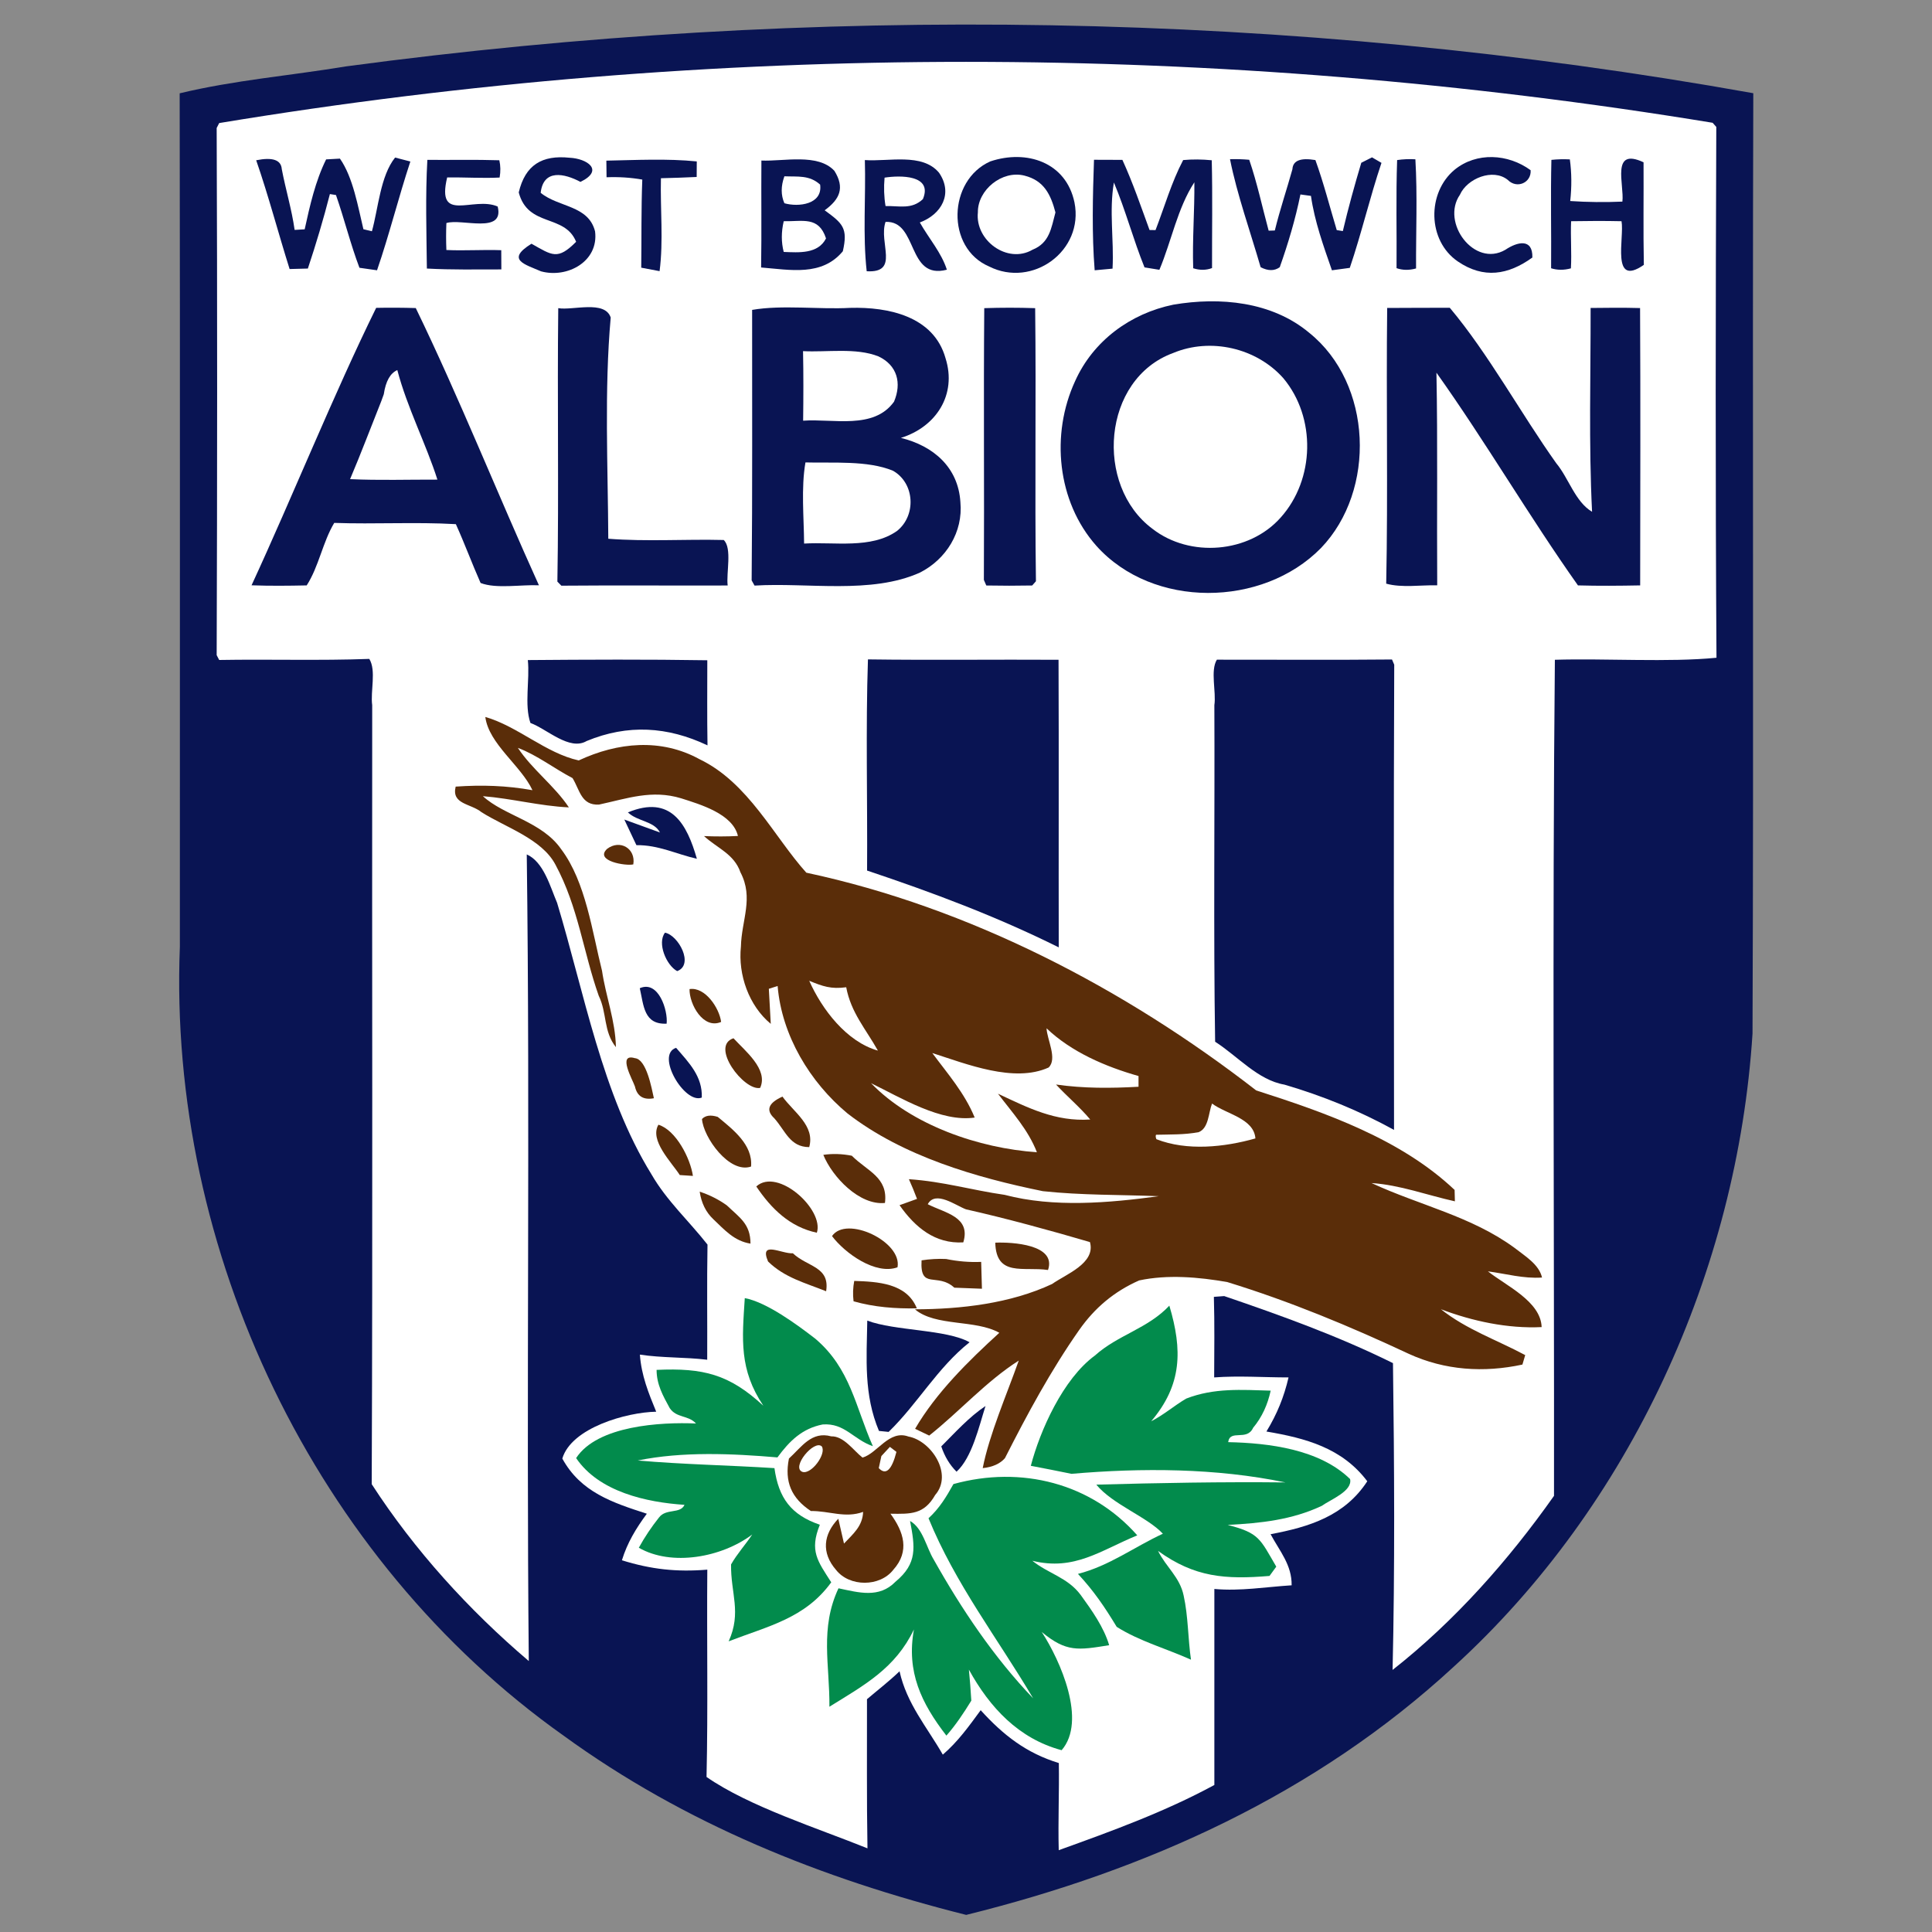 <?xml version="1.0" encoding="UTF-8" standalone="no"?>
<svg
   xmlns:dc="http://purl.org/dc/elements/1.1/"
   xmlns:cc="http://creativecommons.org/ns#"
   xmlns:rdf="http://www.w3.org/1999/02/22-rdf-syntax-ns#"
   xmlns:svg="http://www.w3.org/2000/svg"
   xmlns="http://www.w3.org/2000/svg"
   xmlns:sodipodi="http://sodipodi.sourceforge.net/DTD/sodipodi-0.dtd"
   xmlns:inkscape="http://www.inkscape.org/namespaces/inkscape"
   inkscape:version="1.0 (4035a4f, 2020-05-01)"
   sodipodi:docname="74.svg"
   id="svg5329"
   height="200.0pt"
   width="200.0pt"
   viewBox="0 0 200 200"
   version="1.1">
  <rect x="0" y="0" width="200" height="200" fill="#808080" stroke="none"/>
  <defs
     id="defs5333" />
  <sodipodi:namedview
     inkscape:current-layer="svg5329"
     inkscape:cy="133.33333"
     inkscape:cx="133.33333"
     inkscape:zoom="1.75125"
     showgrid="false"
     id="namedview5331"
     inkscape:window-height="480"
     inkscape:window-width="640"
     inkscape:pageshadow="2"
     inkscape:pageopacity="0"
     guidetolerance="10"
     gridtolerance="10"
     objecttolerance="10"
     borderopacity="1"
     bordercolor="#666666"
     pagecolor="#ffffff" />
  <path
     style="fill:#ffffff;fill-opacity:0.081"
     id="path5203"
     fill="#ffffff"
     d="M 0.00 0.00 L 200.00 0.00 L 200.00 200.00 L 0.00 200.00 L 0.00 0.00 Z" />
  <path
     id="path5205"
     fill="#091453"
     d="M 181.50 9.65 C 181.40 42.08 181.55 74.57 181.42 107.00 C 179.85 131.56 168.77 155.88 150.51 172.52 C 136.21 185.72 118.76 193.59 100.02 198.23 C 85.05 194.47 70.90 188.80 58.35 179.68 C 32.57 161.40 17.37 129.48 18.62 98.00 C 18.61 68.56 18.65 39.11 18.60 9.66 C 24.24 8.30 30.11 7.82 35.84 6.87 C 84.04 0.40 133.61 1.07 181.50 9.65 Z" />
  <path
     id="path5207"
     fill="#ffffff"
     d="M 177.29 12.71 L 177.67 13.14 C 177.60 31.45 177.57 49.78 177.69 68.09 C 172.73 68.58 166.15 68.14 160.96 68.30 C 160.69 95.59 160.90 127.12 160.87 154.85 C 156.16 161.52 150.59 167.82 144.16 172.87 C 144.40 162.39 144.34 151.60 144.20 141.11 C 138.56 138.32 132.68 136.20 126.73 134.17 L 125.66 134.25 C 125.74 137.03 125.70 139.81 125.69 142.59 C 128.26 142.40 130.81 142.59 133.39 142.59 C 132.91 144.64 132.20 146.38 131.10 148.19 C 135.17 148.88 138.94 149.89 141.54 153.34 C 139.20 156.93 135.53 158.07 131.53 158.82 C 132.48 160.59 133.74 162.00 133.71 164.11 C 131.01 164.28 128.43 164.73 125.71 164.49 C 125.70 171.24 125.72 178.03 125.71 184.78 C 120.61 187.55 115.05 189.57 109.60 191.53 C 109.52 188.53 109.66 185.51 109.61 182.51 C 106.24 181.48 103.86 179.62 101.52 177.04 C 100.31 178.69 99.16 180.30 97.60 181.64 C 95.94 178.75 93.87 176.38 93.12 173.01 C 92.05 174.04 90.88 174.94 89.75 175.90 C 89.76 181.04 89.71 186.20 89.80 191.34 C 84.69 189.27 77.54 187.01 73.14 183.95 C 73.30 176.80 73.16 169.64 73.22 162.49 C 70.04 162.75 67.41 162.46 64.38 161.52 C 64.94 159.70 65.83 158.23 66.96 156.70 C 63.41 155.55 60.12 154.48 58.21 150.99 C 59.15 147.80 64.88 146.19 67.93 146.14 C 67.12 144.17 66.40 142.39 66.24 140.23 C 68.56 140.58 70.88 140.48 73.21 140.76 C 73.23 136.79 73.17 132.82 73.24 128.84 C 71.32 126.39 69.01 124.30 67.43 121.55 C 62.33 113.30 60.46 102.67 57.67 93.46 C 56.96 91.80 56.28 89.22 54.53 88.45 C 54.89 116.25 54.47 144.14 54.74 171.95 C 48.55 166.69 42.89 160.46 38.48 153.64 C 38.59 126.77 38.50 99.88 38.53 73.00 C 38.33 71.57 38.97 69.41 38.23 68.21 C 33.05 68.40 27.87 68.23 22.69 68.32 L 22.43 67.82 C 22.49 49.63 22.50 31.44 22.43 13.25 L 22.69 12.74 C 73.82 4.28 126.16 4.31 177.29 12.71 Z" />
  <path
     id="path5209"
     fill="#091453"
     d="M 44.24 16.55 C 46.72 16.57 49.21 16.51 51.69 16.59 C 51.82 17.16 51.83 17.75 51.72 18.38 C 49.92 18.47 48.10 18.34 46.29 18.37 C 45.13 23.20 49.01 20.27 51.52 21.38 C 52.24 24.28 47.77 22.59 46.21 23.09 C 46.17 24.03 46.17 24.96 46.21 25.88 C 48.10 25.97 50.00 25.83 51.89 25.90 L 51.90 27.89 C 49.33 27.89 46.75 27.94 44.19 27.80 C 44.15 24.08 44.03 20.25 44.24 16.55 Z" />
  <path
     id="path5211"
     fill="#091453"
     d="M 58.97 16.33 C 60.73 16.41 62.61 17.60 60.09 18.83 C 58.41 17.94 56.25 17.48 55.97 19.96 C 57.82 21.48 60.91 21.23 61.60 23.95 C 62.00 27.07 58.73 28.83 56.01 28.09 C 54.31 27.35 52.34 26.89 55.02 25.23 C 57.17 26.44 57.72 26.96 59.64 25.03 C 58.46 22.11 54.66 23.57 53.70 19.92 C 54.37 17.07 56.12 16.03 58.97 16.33 Z" />
  <path
     id="path5213"
     fill="#091453"
     d="M 102.51 16.71 C 106.27 15.45 110.36 16.78 111.23 20.96 C 112.23 25.98 106.86 29.85 102.38 27.58 C 97.91 25.66 98.12 18.67 102.51 16.71 Z" />
  <path
     id="path5215"
     fill="#091453"
     d="M 122.48 16.57 C 123.45 16.48 124.44 16.49 125.44 16.59 C 125.53 20.30 125.46 24.03 125.47 27.75 C 124.86 27.98 124.21 27.99 123.52 27.77 C 123.42 24.80 123.67 21.84 123.64 18.87 C 121.89 21.55 121.27 24.96 120.02 27.93 L 118.48 27.68 C 117.31 24.79 116.52 21.76 115.31 18.89 C 114.80 21.88 115.33 24.80 115.17 27.81 L 113.32 27.98 C 113.02 24.26 113.12 20.28 113.25 16.54 L 116.19 16.55 C 117.27 18.91 118.11 21.38 119.00 23.81 L 119.62 23.82 C 120.55 21.41 121.28 18.85 122.48 16.57 Z" />
  <path
     id="path5217"
     fill="#091453"
     d="M 127.33 16.48 C 128.00 16.46 128.66 16.48 129.32 16.54 C 130.14 18.94 130.67 21.44 131.33 23.88 L 131.97 23.86 C 132.49 21.72 133.20 19.64 133.79 17.52 C 133.84 16.62 134.63 16.31 136.17 16.57 C 137.03 18.95 137.65 21.40 138.38 23.82 L 139.01 23.92 C 139.57 21.54 140.22 19.19 140.92 16.85 L 142.03 16.29 L 143.01 16.86 C 141.80 20.45 140.95 24.14 139.73 27.73 L 137.88 27.98 C 137.01 25.48 136.08 22.90 135.71 20.28 L 134.62 20.13 C 134.10 22.69 133.35 25.20 132.48 27.66 C 131.93 28.06 131.27 28.06 130.50 27.66 C 129.46 24.06 128.04 20.08 127.33 16.48 Z" />
  <path
     id="path5219"
     fill="#091453"
     d="M 146.52 16.49 C 146.74 20.21 146.57 24.05 146.59 27.79 C 145.87 27.99 145.19 27.98 144.57 27.76 C 144.60 24.03 144.50 20.29 144.63 16.57 C 145.24 16.48 145.87 16.45 146.52 16.49 Z" />
  <path
     id="path5221"
     fill="#091453"
     d="M 158.45 17.62 C 158.54 18.91 157.03 19.59 156.08 18.62 C 154.55 17.39 151.88 18.47 151.13 20.16 C 149.14 23.04 152.62 27.73 155.83 25.86 C 157.06 25.03 158.68 24.63 158.63 26.66 C 156.12 28.47 153.58 28.88 150.92 27.07 C 147.75 24.91 147.71 19.95 150.58 17.57 C 152.85 15.72 156.12 15.91 158.45 17.62 Z" />
  <path
     id="path5223"
     fill="#091453"
     d="M 162.51 16.50 C 162.70 17.89 162.71 19.33 162.55 20.81 C 164.34 20.93 166.14 20.95 167.95 20.87 C 168.16 19.13 166.72 15.20 170.14 16.80 C 170.16 20.34 170.10 23.88 170.17 27.42 C 166.73 29.80 168.17 24.62 167.86 22.90 C 166.12 22.86 164.38 22.87 162.64 22.90 C 162.57 24.53 162.71 26.15 162.62 27.78 C 161.89 27.98 161.20 27.97 160.57 27.77 C 160.60 24.03 160.51 20.28 160.60 16.55 C 161.24 16.48 161.88 16.47 162.51 16.50 Z" />
  <path
     id="path5225"
     fill="#091453"
     d="M 26.52 16.59 C 28.22 16.25 29.10 16.55 29.17 17.51 C 29.57 19.62 30.20 21.67 30.50 23.80 L 31.54 23.74 C 32.07 21.31 32.65 18.74 33.76 16.50 L 35.19 16.42 C 36.55 18.36 37.06 21.41 37.62 23.73 L 38.50 23.94 C 39.16 21.58 39.37 18.22 40.90 16.31 L 42.48 16.72 C 41.25 20.44 40.31 24.26 39.03 27.98 L 37.21 27.72 C 36.28 25.27 35.65 22.68 34.78 20.19 L 34.15 20.09 C 33.49 22.67 32.71 25.28 31.87 27.80 L 29.98 27.85 C 28.80 24.11 27.81 20.31 26.52 16.59 Z" />
  <path
     id="path5227"
     fill="#091453"
     d="M 62.77 16.63 C 65.85 16.57 69.08 16.40 72.13 16.71 L 72.12 18.32 C 70.89 18.38 69.65 18.42 68.42 18.45 C 68.34 21.63 68.69 24.92 68.28 28.07 L 66.38 27.71 C 66.42 24.67 66.37 21.63 66.49 18.59 C 65.30 18.38 64.07 18.30 62.79 18.35 L 62.77 16.63 Z" />
  <path
     id="path5229"
     fill="#091453"
     d="M 78.82 16.62 C 81.13 16.72 84.68 15.84 86.38 17.69 C 87.47 19.45 86.94 20.62 85.37 21.77 C 87.23 23.13 87.80 23.60 87.25 26.01 C 85.07 28.63 81.81 27.93 78.79 27.69 C 78.85 24.00 78.79 20.31 78.82 16.62 Z" />
  <path
     id="path5231"
     fill="#091453"
     d="M 89.53 16.57 C 91.97 16.75 95.46 15.80 97.20 17.87 C 98.69 20.02 97.48 22.19 95.22 23.03 C 96.15 24.68 97.45 26.14 98.02 27.92 C 93.84 29.01 95.08 22.82 91.67 22.97 C 90.93 25.13 93.17 28.28 89.72 28.08 C 89.30 24.31 89.64 20.38 89.53 16.57 Z" />
  <path
     id="path5233"
     fill="#ffffff"
     d="M 81.20 18.25 C 82.59 18.31 83.78 18.10 84.90 19.11 C 85.18 21.16 82.66 21.46 81.20 21.04 C 80.83 20.20 80.83 19.27 81.20 18.25 Z" />
  <path
     id="path5235"
     fill="#ffffff"
     d="M 91.57 18.39 C 93.15 18.14 96.59 18.08 95.54 20.61 C 94.38 21.71 93.11 21.30 91.67 21.33 C 91.51 20.37 91.48 19.39 91.57 18.39 Z" />
  <path
     id="path5237"
     fill="#ffffff"
     d="M 106.05 18.18 C 108.08 18.69 108.77 20.14 109.26 21.99 C 108.82 23.63 108.65 25.14 106.89 25.85 C 104.29 27.36 100.92 24.89 101.23 21.98 C 101.20 19.66 103.74 17.59 106.05 18.18 Z" />
  <path
     id="path5239"
     fill="#ffffff"
     d="M 81.13 22.90 C 83.11 22.94 84.75 22.36 85.51 24.68 C 84.68 26.31 82.70 26.14 81.13 26.08 C 80.87 25.08 80.87 24.02 81.13 22.90 Z" />
  <path
     id="path5241"
     fill="#091453"
     d="M 88.01 31.87 C 91.95 31.76 96.66 32.73 97.88 37.08 C 99.08 40.86 96.90 44.20 93.26 45.33 C 96.63 46.16 99.20 48.38 99.42 51.98 C 99.71 55.07 97.95 57.89 95.24 59.27 C 90.19 61.55 83.60 60.28 78.11 60.62 L 77.81 60.08 C 77.90 50.75 77.85 41.42 77.86 32.08 C 80.98 31.54 84.77 32.05 88.01 31.87 Z" />
  <path
     id="path5243"
     fill="#091453"
     d="M 121.46 31.54 C 126.28 30.72 131.66 31.21 135.53 34.45 C 142.08 39.71 142.49 50.76 136.74 56.74 C 130.69 62.90 119.34 63.03 113.50 56.51 C 109.42 51.92 108.75 44.95 111.30 39.44 C 113.17 35.28 117.02 32.45 121.46 31.54 Z" />
  <path
     id="path5245"
     fill="#091453"
     d="M 38.94 31.87 C 40.31 31.84 41.68 31.85 43.04 31.89 C 47.51 41.10 51.53 51.19 55.79 60.59 C 53.96 60.50 51.38 60.98 49.75 60.35 C 48.86 58.34 48.10 56.27 47.19 54.26 C 43.03 54.02 38.78 54.28 34.60 54.13 C 33.40 56.13 33.01 58.64 31.75 60.60 C 29.85 60.64 27.94 60.66 26.04 60.59 C 30.29 51.39 34.56 40.77 38.94 31.87 Z" />
  <path
     id="path5247"
     fill="#091453"
     d="M 57.79 31.90 C 59.28 32.16 62.61 31.04 63.22 32.87 C 62.55 40.41 62.93 48.20 62.97 55.77 C 66.93 56.08 70.95 55.80 74.92 55.90 C 75.81 56.74 75.16 59.35 75.33 60.61 C 69.60 60.63 63.85 60.58 58.11 60.63 L 57.70 60.21 C 57.86 50.78 57.68 41.33 57.79 31.90 Z" />
  <path
     id="path5249"
     fill="#091453"
     d="M 101.89 31.90 C 103.65 31.84 105.41 31.84 107.16 31.90 C 107.27 41.32 107.11 50.75 107.24 60.17 L 106.85 60.61 C 105.27 60.64 103.68 60.64 102.10 60.61 L 101.85 60.03 C 101.90 50.66 101.81 41.27 101.89 31.90 Z" />
  <path
     id="path5251"
     fill="#091453"
     d="M 143.60 31.88 C 145.76 31.86 147.92 31.87 150.08 31.86 C 154.08 36.62 157.43 42.79 161.10 47.95 C 162.40 49.51 163.05 51.93 164.81 52.98 C 164.46 45.97 164.67 38.91 164.66 31.88 C 166.36 31.86 168.07 31.84 169.78 31.89 C 169.83 41.37 169.80 51.11 169.79 60.60 C 167.65 60.64 165.49 60.66 163.35 60.60 C 158.30 53.47 153.75 45.67 148.70 38.58 C 148.84 45.87 148.73 53.23 148.78 60.59 C 147.09 60.55 145.12 60.87 143.50 60.42 C 143.69 50.91 143.49 41.39 143.60 31.88 Z" />
  <path
     id="path5253"
     fill="#ffffff"
     d="M 121.45 36.54 C 125.33 34.92 130.07 36.02 132.85 39.15 C 136.26 43.23 136.11 49.63 132.58 53.57 C 129.31 57.27 123.17 57.76 119.30 54.74 C 113.28 50.27 114.08 39.23 121.45 36.54 Z" />
  <path
     id="path5255"
     fill="#ffffff"
     d="M 83.13 36.35 C 85.61 36.48 88.60 35.97 90.93 36.89 C 92.89 37.81 93.36 39.66 92.55 41.58 C 90.45 44.51 86.24 43.32 83.14 43.55 C 83.17 41.15 83.18 38.75 83.13 36.35 Z" />
  <path
     id="path5257"
     fill="#ffffff"
     d="M 41.13 38.31 C 42.14 42.17 44.11 45.97 45.28 49.65 C 42.27 49.64 39.25 49.74 36.24 49.60 C 37.38 46.92 38.40 44.20 39.48 41.50 L 39.73 40.81 C 39.93 39.46 40.40 38.63 41.13 38.31 Z" />
  <path
     id="path5259"
     fill="#ffffff"
     d="M 83.38 47.87 C 86.18 47.95 89.81 47.64 92.44 48.73 C 94.71 50.02 94.87 53.37 92.85 54.97 C 90.17 56.85 86.37 56.08 83.24 56.27 C 83.22 53.56 82.92 50.51 83.38 47.87 Z" />
  <path
     id="path5261"
     fill="#091453"
     d="M 89.85 68.26 C 96.41 68.35 103.03 68.26 109.58 68.30 C 109.62 78.16 109.58 88.19 109.60 98.07 C 103.14 94.86 96.57 92.40 89.76 90.12 C 89.81 82.95 89.61 75.37 89.85 68.26 Z" />
  <path
     id="path5263"
     fill="#091453"
     d="M 125.97 68.29 C 132.01 68.28 138.06 68.33 144.10 68.27 L 144.33 68.81 C 144.26 84.86 144.30 100.92 144.31 116.97 C 140.73 114.99 136.89 113.43 132.96 112.28 C 130.21 111.81 128.12 109.33 125.79 107.84 C 125.61 96.53 125.76 84.41 125.71 73.00 C 125.92 71.62 125.27 69.43 125.97 68.29 Z" />
  <path
     id="path5265"
     fill="#091453"
     d="M 54.64 68.33 C 60.82 68.28 67.04 68.25 73.22 68.35 C 73.22 71.29 73.19 74.22 73.24 77.16 C 69.11 75.20 64.98 74.95 60.73 76.71 C 58.95 77.76 56.61 75.46 54.91 74.84 C 54.26 72.98 54.86 70.36 54.64 68.33 Z" />
  <path
     id="path5267"
     fill="#5a2d09"
     d="M 50.24 74.22 C 53.59 75.18 56.50 77.97 59.91 78.72 C 63.93 76.84 68.42 76.40 72.41 78.59 C 77.48 81.02 80.12 86.62 83.47 90.34 C 100.35 93.94 116.46 102.34 130.04 112.88 C 137.19 115.17 145.00 117.90 150.58 123.18 L 150.61 124.36 C 147.75 123.73 144.92 122.66 141.98 122.47 C 146.99 124.79 152.32 125.90 156.80 129.19 C 157.85 130.02 159.32 130.88 159.63 132.25 C 157.70 132.38 155.92 131.86 154.03 131.61 C 155.89 133.09 159.50 134.71 159.59 137.38 C 156.07 137.55 152.44 136.77 149.16 135.53 C 151.84 137.65 154.92 138.69 157.89 140.28 L 157.60 141.26 C 153.59 142.12 149.58 141.86 145.84 140.15 C 139.73 137.29 133.50 134.70 127.05 132.72 C 124.10 132.20 120.87 131.92 117.92 132.55 C 115.33 133.70 113.33 135.38 111.71 137.69 C 108.78 141.87 106.33 146.41 104.03 150.95 C 103.53 151.52 102.77 151.87 101.73 151.98 C 102.41 148.50 104.23 144.33 105.46 140.85 C 102.09 142.99 99.32 146.13 96.19 148.61 L 94.73 147.91 C 96.90 144.18 100.26 140.88 103.45 137.97 C 100.96 136.57 96.86 137.35 94.71 135.54 C 99.46 135.53 104.60 134.94 108.91 132.92 C 110.33 131.91 113.45 130.78 112.83 128.58 C 108.86 127.41 104.02 126.09 100.00 125.19 C 98.93 124.79 96.83 123.20 96.04 124.66 C 97.81 125.57 100.53 125.95 99.72 128.61 C 96.79 128.78 94.73 127.05 93.12 124.76 L 94.93 124.11 C 94.67 123.42 94.39 122.74 94.09 122.07 C 97.66 122.31 100.58 123.20 104.00 123.69 C 109.09 125.03 114.78 124.53 119.96 123.83 C 115.95 123.67 111.96 123.74 107.96 123.31 C 101.04 121.90 93.47 119.70 87.74 115.27 C 83.84 112.03 80.92 107.18 80.50 102.07 L 79.59 102.36 L 79.79 105.99 C 77.52 104.11 76.39 100.90 76.70 97.99 C 76.76 95.24 78.05 92.97 76.65 90.30 C 75.99 88.40 74.27 87.82 72.88 86.55 C 74.05 86.60 75.23 86.60 76.39 86.54 C 75.86 84.25 72.48 83.27 70.51 82.64 C 67.47 81.72 64.94 82.66 62.01 83.29 C 60.17 83.39 60.03 81.80 59.27 80.55 C 57.37 79.56 55.61 78.17 53.61 77.42 C 55.10 79.67 57.39 81.33 58.89 83.58 C 55.88 83.44 52.99 82.66 49.99 82.42 C 52.19 84.45 56.11 85.04 58.10 87.92 C 60.64 91.29 61.31 96.49 62.32 100.49 C 62.72 103.19 63.70 105.64 63.76 108.40 C 62.45 106.77 62.85 104.86 61.98 103.08 C 60.36 98.49 59.87 93.91 57.50 89.51 C 56.09 86.83 52.33 85.65 49.85 84.08 C 48.72 83.16 46.72 83.28 47.17 81.43 C 49.90 81.24 52.43 81.32 55.12 81.80 C 53.93 79.25 50.60 77.01 50.24 74.22 Z" />
  <path
     id="path5269"
     fill="#091453"
     d="M 65.00 84.10 C 69.46 82.25 71.11 85.30 72.14 88.90 C 69.99 88.41 68.16 87.46 65.88 87.49 L 64.63 84.84 C 65.86 85.29 67.09 85.74 68.32 86.18 C 67.70 84.98 66.00 85.05 65.00 84.10 Z" />
  <path
     id="path5271"
     fill="#5a2d09"
     d="M 65.56 89.48 C 64.83 89.67 61.51 89.14 62.84 87.88 C 64.17 86.86 65.83 87.83 65.56 89.48 Z" />
  <path
     id="path5273"
     fill="#091453"
     d="M 68.84 96.55 C 70.23 96.81 71.88 99.87 70.10 100.53 C 68.97 99.92 68.01 97.62 68.84 96.55 Z" />
  <path
     id="path5275"
     fill="#ffffff"
     d="M 83.77 101.53 C 85.18 102.11 86.03 102.41 87.60 102.20 C 88.09 104.83 89.64 106.54 90.88 108.76 C 87.63 107.84 85.09 104.49 83.77 101.53 Z" />
  <path
     id="path5277"
     fill="#091453"
     d="M 66.23 102.30 C 68.16 101.44 69.16 104.59 69.01 105.97 C 66.64 106.08 66.64 104.09 66.23 102.30 Z" />
  <path
     id="path5279"
     fill="#5a2d09"
     d="M 71.38 102.39 C 73.00 102.14 74.47 104.36 74.65 105.79 C 72.81 106.59 71.35 103.97 71.38 102.39 Z" />
  <path
     id="path5281"
     fill="#ffffff"
     d="M 108.34 106.45 C 110.91 108.91 114.47 110.43 117.86 111.39 L 117.86 112.50 C 114.98 112.66 112.20 112.68 109.32 112.27 C 110.48 113.52 111.77 114.59 112.86 115.89 C 109.27 116.13 106.44 114.69 103.31 113.22 C 104.80 115.19 106.43 116.94 107.34 119.28 C 101.37 118.87 94.40 116.50 90.17 112.13 C 93.27 113.64 97.42 116.20 100.90 115.69 C 99.85 113.14 98.12 111.18 96.51 109.01 C 100.05 110.14 104.96 112.13 108.55 110.51 C 109.49 109.62 108.38 107.59 108.34 106.45 Z" />
  <path
     id="path5283"
     fill="#5a2d09"
     d="M 75.93 107.48 C 77.09 108.76 79.57 110.69 78.69 112.62 C 77.01 112.95 73.47 108.29 75.93 107.48 Z" />
  <path
     id="path5285"
     fill="#5a2d09"
     d="M 65.72 109.54 C 66.92 109.64 67.45 112.62 67.69 113.69 C 66.61 113.89 65.96 113.49 65.73 112.48 C 65.52 111.82 63.86 108.99 65.72 109.54 Z" />
  <path
     id="path5287"
     fill="#091453"
     d="M 69.99 108.47 C 71.33 110.02 72.73 111.43 72.65 113.62 C 70.87 114.34 67.82 109.17 69.99 108.47 Z" />
  <path
     id="path5289"
     fill="#5a2d09"
     d="M 81.00 113.52 C 82.15 115.12 84.39 116.52 83.77 118.75 C 81.77 118.74 81.32 117.08 80.16 115.77 C 79.25 114.93 79.53 114.18 81.00 113.52 Z" />
  <path
     id="path5291"
     fill="#ffffff"
     d="M 125.47 114.24 C 126.95 115.34 129.80 115.77 129.96 117.85 C 126.74 118.76 122.88 119.17 119.71 117.93 C 119.63 117.74 119.62 117.59 119.67 117.47 C 121.16 117.43 122.60 117.48 124.09 117.20 C 125.14 116.77 125.09 115.21 125.47 114.24 Z" />
  <path
     id="path5293"
     fill="#5a2d09"
     d="M 74.30 115.62 C 75.86 116.91 77.95 118.50 77.75 120.76 C 75.51 121.54 72.80 117.73 72.67 115.84 C 73.03 115.46 73.57 115.39 74.30 115.62 Z" />
  <path
     id="path5295"
     fill="#5a2d09"
     d="M 68.16 116.43 C 69.98 116.99 71.47 119.92 71.73 121.73 L 70.37 121.64 C 69.51 120.30 67.21 118.05 68.16 116.43 Z" />
  <path
     id="path5297"
     fill="#5a2d09"
     d="M 88.18 119.64 C 89.76 121.23 91.95 121.86 91.61 124.53 C 88.97 124.80 86.16 121.84 85.23 119.55 C 86.18 119.41 87.16 119.44 88.18 119.64 Z" />
  <path
     id="path5299"
     fill="#5a2d09"
     d="M 84.56 127.61 C 81.76 127.02 79.83 125.11 78.29 122.82 C 80.51 120.82 85.34 125.22 84.56 127.61 Z" />
  <path
     id="path5301"
     fill="#5a2d09"
     d="M 72.43 123.36 C 73.46 123.70 74.39 124.17 75.23 124.77 C 76.57 126.05 77.69 126.70 77.69 128.74 C 76.00 128.47 75.01 127.32 73.83 126.20 C 73.08 125.49 72.61 124.55 72.43 123.36 Z" />
  <path
     id="path5303"
     fill="#5a2d09"
     d="M 92.91 131.19 C 90.64 132.01 87.48 129.75 86.13 127.96 C 87.60 125.79 93.41 128.52 92.91 131.19 Z" />
  <path
     id="path5305"
     fill="#5a2d09"
     d="M 82.08 129.74 C 83.59 131.17 85.93 131.10 85.52 133.67 C 83.35 132.80 81.23 132.27 79.51 130.59 C 78.56 128.37 80.94 129.82 82.08 129.74 Z" />
  <path
     id="path5307"
     fill="#5a2d09"
     d="M 103.03 128.64 C 104.76 128.57 109.40 128.82 108.49 131.47 C 105.97 131.09 103.12 132.23 103.03 128.64 Z" />
  <path
     id="path5309"
     fill="#5a2d09"
     d="M 97.94 130.33 C 99.15 130.58 100.36 130.68 101.57 130.63 L 101.65 133.41 L 98.79 133.30 C 97.03 131.68 95.22 133.59 95.40 130.47 C 96.25 130.34 97.10 130.29 97.94 130.33 Z" />
  <path
     id="path5311"
     fill="#5a2d09"
     d="M 88.43 132.60 C 90.83 132.68 93.87 132.82 94.91 135.44 C 92.68 135.48 90.51 135.32 88.36 134.71 C 88.27 133.98 88.30 133.28 88.43 132.60 Z" />
  <path
     id="path5313"
     fill="#028b4c"
     d="M 77.10 134.38 C 79.35 134.80 82.47 137.09 84.41 138.59 C 88.05 141.69 88.54 145.61 90.36 149.71 C 88.33 149.01 87.45 147.29 85.16 147.46 C 83.03 147.88 81.72 149.18 80.48 150.87 C 75.80 150.47 70.63 150.24 66.02 151.19 C 70.72 151.60 75.46 151.68 80.17 151.98 C 80.60 155.06 81.88 156.82 84.87 157.84 C 83.77 160.56 84.65 161.61 86.05 163.80 C 83.34 167.54 79.51 168.33 75.43 169.91 C 76.79 166.91 75.63 164.93 75.68 161.95 C 76.31 160.84 77.17 159.91 77.87 158.85 C 74.70 161.24 69.50 162.17 66.13 160.22 C 66.74 159.11 67.44 158.07 68.22 157.09 C 68.95 156.12 70.42 156.75 70.86 155.78 C 66.92 155.52 62.01 154.44 59.64 150.94 C 61.83 147.57 68.42 147.20 72.05 147.36 C 71.25 146.48 70.03 146.81 69.33 145.77 C 68.63 144.49 67.97 143.32 67.97 141.81 C 72.80 141.59 75.49 142.26 79.02 145.52 C 76.51 141.77 76.82 138.69 77.10 134.38 Z" />
  <path
     id="path5315"
     fill="#028b4c"
     d="M 121.05 135.16 C 122.42 139.76 122.37 143.36 119.17 147.13 C 120.47 146.47 121.55 145.51 122.80 144.78 C 125.68 143.66 128.52 143.87 131.54 143.96 C 131.23 145.39 130.66 146.68 129.72 147.81 C 129.08 149.22 127.33 147.92 127.14 149.29 C 131.35 149.38 136.59 150.02 139.76 153.11 C 140.04 154.36 137.72 155.24 136.84 155.88 C 133.72 157.35 130.49 157.68 127.09 157.86 C 130.37 158.70 130.43 159.29 132.12 162.18 L 131.42 163.14 C 126.85 163.52 123.67 163.29 119.88 160.55 C 120.71 162.23 122.13 163.25 122.53 165.17 C 123.01 167.33 122.97 169.61 123.29 171.81 C 120.76 170.67 117.95 169.90 115.60 168.41 C 114.36 166.36 113.23 164.69 111.59 162.93 C 114.85 162.09 117.38 160.16 120.38 158.77 C 118.76 157.03 115.19 155.75 113.49 153.69 C 120.01 153.51 126.54 153.39 133.06 153.46 C 125.92 151.97 118.18 151.94 110.92 152.57 C 109.52 152.28 108.12 152.01 106.71 151.74 C 107.66 148.10 110.04 142.74 113.35 140.32 C 115.73 138.18 118.82 137.54 121.05 135.16 Z" />
  <path
     id="path5317"
     fill="#091453"
     d="M 89.78 136.71 C 92.66 137.79 97.96 137.60 100.37 138.95 C 97.03 141.60 95.00 145.31 91.99 148.23 L 90.99 148.13 C 89.41 144.37 89.71 140.69 89.78 136.71 Z" />
  <path
     id="path5319"
     fill="#091453"
     d="M 102.02 145.55 C 101.35 147.64 100.63 150.89 99.02 152.35 C 98.32 151.65 97.79 150.78 97.44 149.73 C 98.88 148.29 100.32 146.68 102.02 145.55 Z" />
  <path
     id="path5321"
     fill="#5a2d09"
     d="M 86.05 148.69 C 87.35 148.65 88.34 150.15 89.29 150.89 C 90.84 150.44 92.04 147.98 94.04 148.71 C 96.40 149.14 98.69 152.60 96.81 154.76 C 95.65 156.79 94.29 156.73 92.18 156.70 C 93.55 158.57 94.21 160.57 92.47 162.51 C 91.08 164.29 87.94 164.29 86.55 162.52 C 85.00 160.74 85.23 158.83 86.78 157.22 L 87.37 159.79 C 88.31 158.79 89.29 158.00 89.35 156.51 C 87.49 157.19 85.86 156.40 83.94 156.42 C 81.93 155.09 81.19 153.39 81.67 150.99 C 82.99 149.78 84.01 148.13 86.05 148.69 Z" />
  <path
     id="path5323"
     fill="#ffffff"
     d="M 85.07 149.73 C 85.58 150.50 83.99 152.66 83.07 152.37 C 81.85 151.92 84.28 148.99 85.07 149.73 Z" />
  <path
     id="path5325"
     fill="#ffffff"
     d="M 91.24 150.73 L 92.12 149.78 L 92.80 150.30 C 92.31 152.19 91.70 152.75 90.97 151.98 L 91.24 150.73 Z" />
  <path
     id="path5327"
     fill="#028b4c"
     d="M 117.73 158.94 C 113.96 160.48 111.23 162.65 106.87 161.57 C 108.52 162.91 110.53 163.29 111.88 165.12 C 113.02 166.69 114.27 168.45 114.82 170.31 C 111.60 170.83 110.38 171.05 107.84 168.94 C 109.77 171.91 112.53 178.14 109.90 181.18 C 105.45 179.99 102.45 176.75 100.30 172.84 C 100.40 173.90 100.49 174.97 100.55 176.05 C 99.78 177.30 98.95 178.56 97.97 179.67 C 95.37 176.31 93.81 173.06 94.61 168.68 C 92.68 172.71 89.49 174.43 85.86 176.68 C 85.90 172.34 84.85 168.58 86.80 164.42 C 88.91 164.86 91.00 165.48 92.70 163.74 C 94.99 161.84 94.72 160.16 94.21 157.45 C 95.54 158.20 95.89 160.19 96.66 161.45 C 99.53 166.56 102.89 171.57 106.95 175.81 C 103.26 169.58 98.90 163.97 96.12 157.17 C 97.27 156.11 97.95 154.97 98.70 153.63 C 105.72 151.69 112.97 153.54 117.73 158.94 Z" />
</svg>
